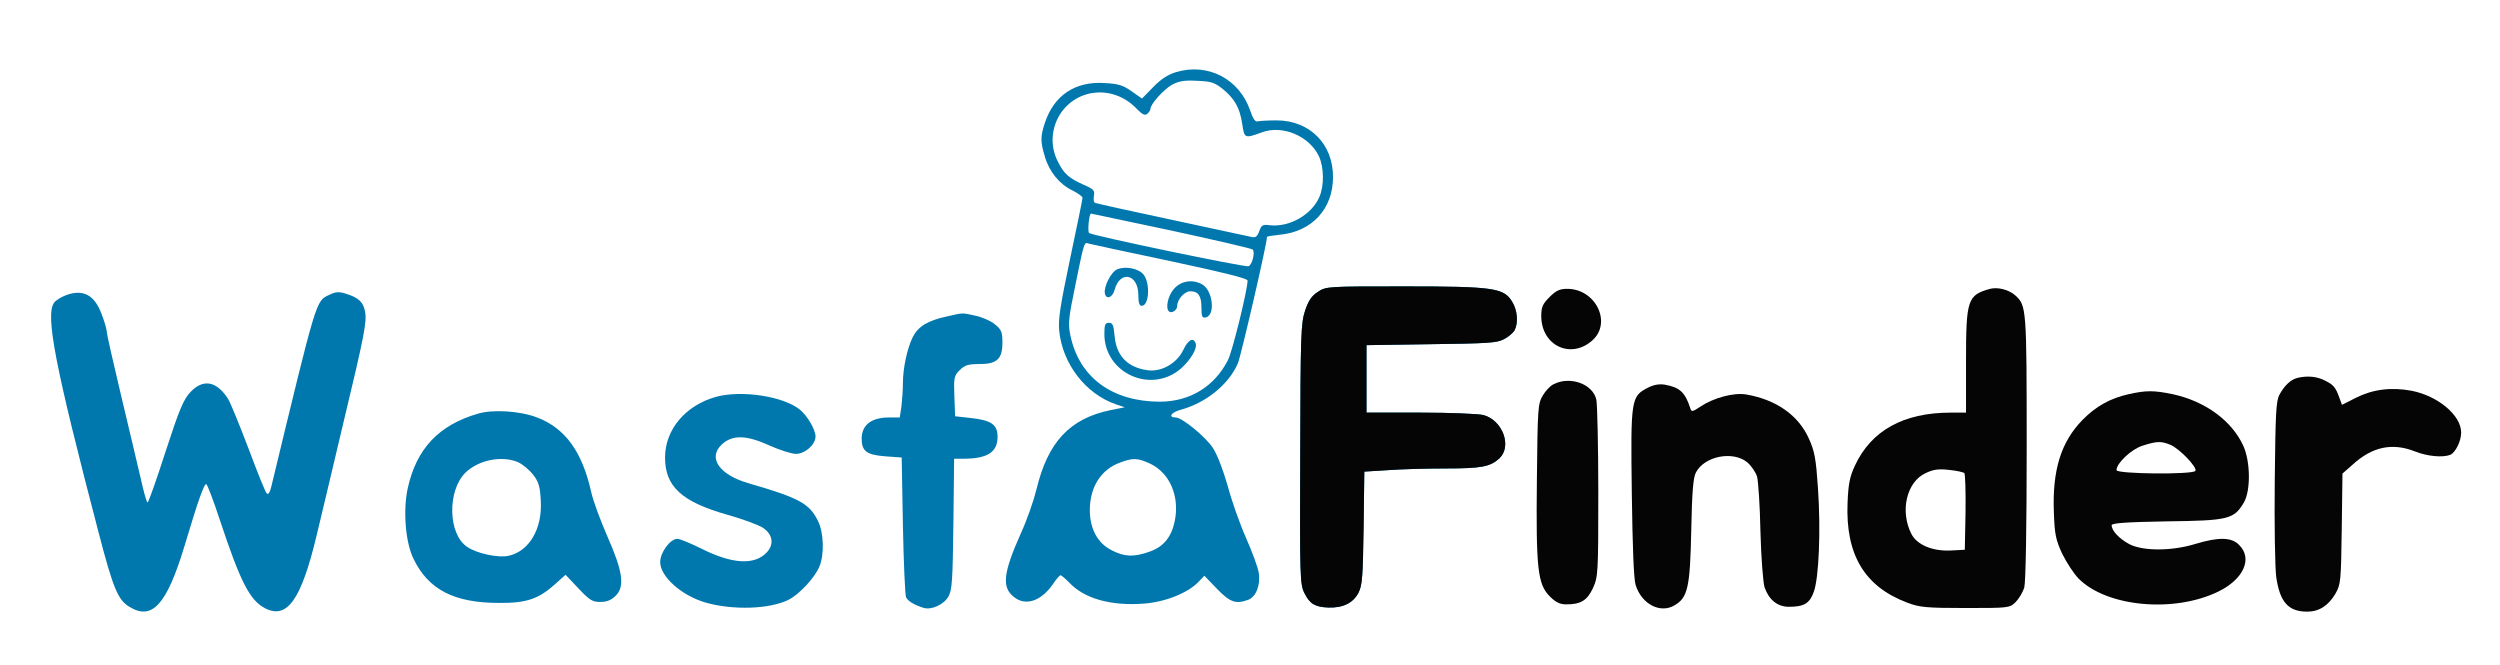 <?xml version="1.0" standalone="no"?>
<!DOCTYPE svg PUBLIC "-//W3C//DTD SVG 20010904//EN"
 "http://www.w3.org/TR/2001/REC-SVG-20010904/DTD/svg10.dtd">
<svg version="1.0" xmlns="http://www.w3.org/2000/svg"
 width="1030pt" height="274pt" viewBox="0 0 1030 274"
 preserveAspectRatio="xMidYMid meet">

<g transform="translate(0,274) scale(0.1,-0.1)"
fill="#0078AE" stroke="none">
<path d="M4846 2443 c-34 -10 -63 -29 -95 -62 l-46 -47 -43 30 c-35 25 -55 31
-113 34 -119 7 -205 -50 -243 -161 -20 -59 -20 -80 -1 -143 18 -62 61 -114
114 -139 22 -11 41 -25 41 -30 0 -6 -23 -118 -51 -250 -41 -196 -50 -251 -45
-299 14 -136 109 -259 234 -302 l36 -12 -60 -12 c-167 -35 -257 -131 -304
-327 -11 -45 -39 -126 -64 -180 -73 -164 -80 -223 -28 -263 47 -38 111 -17
159 52 14 21 29 38 32 38 4 0 20 -14 37 -31 61 -65 170 -96 305 -86 89 6 184
44 228 91 l23 24 52 -54 c54 -56 78 -64 129 -45 32 12 51 61 43 111 -3 22 -27
86 -52 143 -25 56 -59 152 -75 212 -18 64 -43 130 -61 158 -29 46 -128 127
-154 127 -32 0 -20 20 18 31 105 28 200 104 238 192 13 31 120 493 120 521 0
2 24 6 54 9 132 13 218 107 218 237 1 136 -96 234 -232 234 -36 0 -71 -2 -79
-4 -9 -3 -19 11 -30 44 -45 131 -174 198 -305 159z m191 -69 c50 -41 71 -78
81 -145 9 -60 10 -60 82 -34 84 31 194 -15 234 -99 21 -45 22 -121 2 -167 -31
-73 -123 -126 -204 -117 -30 4 -35 1 -44 -25 -9 -23 -15 -27 -33 -23 -13 3
-161 35 -330 71 -169 36 -311 67 -315 70 -4 2 -5 15 -3 29 4 21 -1 27 -43 45
-60 27 -81 45 -106 96 -31 60 -28 133 8 192 70 112 224 124 318 24 23 -23 32
-28 43 -20 7 6 13 16 13 21 0 19 55 80 89 99 28 15 51 19 103 16 57 -2 72 -7
105 -33z m-211 -584 c180 -39 331 -74 335 -78 11 -11 -2 -63 -17 -69 -14 -5
-644 126 -657 137 -7 6 0 80 8 80 1 0 150 -32 331 -70z m-3 -126 c219 -47 317
-71 317 -80 0 -38 -63 -294 -81 -328 -56 -109 -156 -170 -279 -171 -198 0
-334 100 -370 273 -10 47 -8 70 20 205 38 186 36 180 57 173 10 -3 161 -35
336 -72z m-87 -833 c83 -38 125 -135 104 -238 -14 -67 -47 -107 -107 -127 -63
-22 -101 -20 -153 7 -58 29 -90 88 -90 167 1 95 47 167 127 195 51 19 70 18
119 -4z"/>
<path d="M4602 1630 c-24 -10 -55 -71 -50 -98 5 -28 31 -19 40 13 22 83 98 67
98 -21 0 -31 4 -44 14 -44 30 0 36 91 8 128 -20 26 -75 37 -110 22z"/>
<path d="M4836 1549 c-24 -28 -35 -77 -20 -92 11 -10 34 5 34 22 0 27 30 61
54 61 33 0 46 -19 46 -68 0 -35 3 -43 17 -40 42 8 30 113 -15 137 -41 22 -88
13 -116 -20z"/>
<path d="M4550 1364 c0 -162 193 -249 316 -142 40 36 68 83 60 104 -10 26 -31
14 -51 -28 -27 -56 -91 -92 -149 -83 -82 12 -127 60 -134 142 -4 44 -8 53 -23
53 -16 0 -19 -8 -19 -46z"/>
<path d="M5429 1537 c-25 -16 -39 -37 -52 -77 -17 -50 -19 -101 -20 -590 -2
-505 -1 -537 17 -573 22 -45 44 -58 99 -60 61 -2 102 19 124 61 16 32 18 69
21 268 l3 231 97 6 c53 4 161 7 239 7 147 0 183 7 221 42 52 50 13 156 -66
178 -20 5 -137 10 -259 10 l-223 0 0 139 0 139 268 4 c231 3 271 5 299 21 18
9 37 26 43 36 16 31 12 83 -10 118 -34 57 -78 63 -445 63 -318 0 -322 0 -356
-23z"/>
<path d="M275 1525 c-22 -8 -45 -22 -52 -32 -37 -50 3 -258 183 -946 60 -231
80 -279 127 -307 94 -58 154 9 227 250 57 191 82 260 90 255 5 -3 30 -69 56
-148 85 -256 123 -330 186 -363 91 -47 149 35 212 298 20 84 70 292 110 463
88 367 98 419 90 461 -7 39 -26 57 -76 73 -31 10 -43 10 -72 -4 -55 -26 -50
-11 -238 -789 -6 -26 -13 -35 -19 -29 -6 6 -39 88 -74 182 -36 95 -74 188 -85
207 -47 74 -103 85 -156 28 -28 -30 -45 -70 -102 -245 -37 -115 -70 -209 -74
-209 -4 0 -16 44 -28 98 -12 53 -49 207 -81 342 -32 135 -59 253 -59 262 0 10
-9 42 -21 73 -29 79 -75 104 -144 80z"/>
<path d="M3900 1436 c-78 -17 -117 -41 -139 -84 -23 -46 -41 -128 -41 -191 0
-27 -3 -69 -6 -95 l-7 -46 -44 0 c-72 0 -112 -30 -113 -86 0 -53 20 -68 97
-74 l68 -5 5 -280 c3 -154 9 -287 13 -296 8 -16 33 -31 71 -43 33 -11 85 13
104 47 15 28 17 68 20 300 l3 267 38 0 c99 0 141 27 141 90 0 51 -26 69 -112
78 l-63 7 -3 83 c-3 76 -1 84 22 107 21 21 35 25 81 25 73 0 95 21 95 89 0 42
-4 53 -30 74 -16 14 -52 30 -80 36 -59 13 -49 13 -120 -3z"/>
<path d="M2950 1105 c-126 -35 -210 -135 -210 -250 0 -119 68 -182 254 -235
65 -18 132 -43 150 -55 40 -27 46 -68 15 -101 -51 -54 -144 -48 -272 17 -43
21 -86 39 -96 39 -30 0 -71 -56 -71 -96 0 -59 87 -137 185 -166 113 -33 267
-28 344 11 45 23 108 91 127 137 21 50 18 140 -6 188 -36 72 -76 94 -286 155
-121 35 -169 105 -110 160 43 40 100 39 193 -3 44 -20 95 -36 112 -36 38 0 81
38 81 72 0 27 -33 84 -63 109 -66 56 -242 83 -347 54z"/>
<path d="M1970 1036 c-162 -47 -254 -144 -290 -307 -20 -91 -10 -224 24 -292
61 -126 167 -181 351 -181 115 -1 164 16 234 79 l41 37 53 -56 c46 -49 58 -56
90 -56 27 0 45 7 64 26 38 38 29 100 -35 245 -28 64 -59 147 -67 185 -37 164
-107 260 -222 304 -70 27 -181 34 -243 16z m164 -200 c18 -8 46 -31 62 -51 24
-31 29 -50 32 -107 7 -116 -47 -209 -133 -228 -41 -9 -129 9 -169 36 -81 52
-84 234 -7 308 54 51 148 70 215 42z"/>
</g>
<g transform="translate(0,274) scale(0.1,-0.1)"
fill="#050505" stroke="none">
<path d="M8770 1116 c-76 -17 -135 -50 -190 -106 -89 -91 -125 -208 -118 -382
3 -90 8 -112 34 -169 18 -36 48 -83 69 -104 117 -116 393 -141 575 -52 104 51
142 136 85 192 -31 32 -84 33 -180 4 -98 -30 -216 -30 -272 -1 -41 22 -73 55
-73 78 0 9 61 13 228 16 255 3 276 9 317 78 28 49 27 166 -2 232 -47 104 -157
185 -292 214 -78 16 -108 16 -181 0z m173 -209 c37 -16 111 -93 102 -107 -10
-16 -325 -13 -325 3 0 29 62 87 108 101 60 19 76 19 115 3z"/>
<path d="M6790 1143 c-70 -36 -72 -45 -67 -433 3 -222 8 -358 16 -381 25 -78
101 -118 160 -83 55 32 64 74 69 309 3 157 8 217 19 238 35 68 153 91 212 42
16 -14 34 -40 40 -58 5 -18 12 -120 14 -227 3 -110 11 -210 17 -230 18 -51 53
-80 100 -80 63 0 86 14 103 62 21 59 29 253 17 427 -8 120 -14 153 -37 203
-43 97 -135 162 -260 183 -51 8 -133 -14 -187 -50 -33 -22 -37 -23 -42 -7 -21
65 -43 86 -104 97 -24 4 -46 0 -70 -12z"/>
<path d="M6401 1157 c-14 -6 -34 -28 -45 -47 -20 -33 -21 -54 -24 -345 -4
-367 3 -432 53 -482 25 -25 42 -33 68 -33 60 0 86 16 110 67 21 47 22 59 22
393 0 190 -4 362 -8 383 -14 65 -108 99 -176 64z"/>
<path d="M9465 1183 c-27 -7 -53 -31 -73 -68 -15 -26 -17 -77 -20 -355 -2
-182 1 -357 6 -397 15 -104 50 -143 128 -143 49 0 87 25 116 74 22 39 23 51
26 268 l3 227 41 36 c82 75 164 92 258 55 50 -20 113 -26 145 -14 21 9 45 56
45 92 0 71 -96 151 -204 172 -85 16 -161 6 -232 -30 l-55 -28 -10 27 c-16 45
-24 55 -60 73 -33 17 -72 21 -114 11z"/>
<path d="M6384 1516 c-28 -28 -34 -41 -34 -78 0 -122 122 -180 211 -100 81 73
13 212 -104 212 -31 0 -46 -7 -73 -34z"/>
<path d="M8199 1550 c-93 -26 -99 -44 -99 -300 l0 -210 -63 0 c-195 0 -328
-74 -395 -219 -21 -45 -27 -76 -30 -152 -9 -214 70 -346 246 -412 50 -19 78
-22 239 -22 178 0 182 0 207 24 14 14 30 41 36 60 6 22 10 250 10 579 0 575
-1 583 -47 625 -27 24 -72 35 -104 27z m-106 -759 c4 -4 6 -77 5 -162 l-3
-154 -57 -3 c-75 -4 -140 23 -163 68 -48 94 -20 215 59 251 32 15 53 18 96 13
30 -3 58 -9 63 -13z"/>
<path d="M5429 1537 c-25 -16 -39 -37 -52 -77 -17 -50 -19 -101 -20 -590 -2
-505 -1 -537 17 -573 22 -45 44 -58 99 -60 61 -2 102 19 124 61 16 32 18 69
21 268 l3 231 97 6 c53 4 161 7 239 7 147 0 183 7 221 42 52 50 13 156 -66
178 -20 5 -137 10 -259 10 l-223 0 0 139 0 139 268 4 c231 3 271 5 299 21 18
9 37 26 43 36 16 31 12 83 -10 118 -34 57 -78 63 -445 63 -318 0 -322 0 -356
-23z"/>
</g>
</svg>
